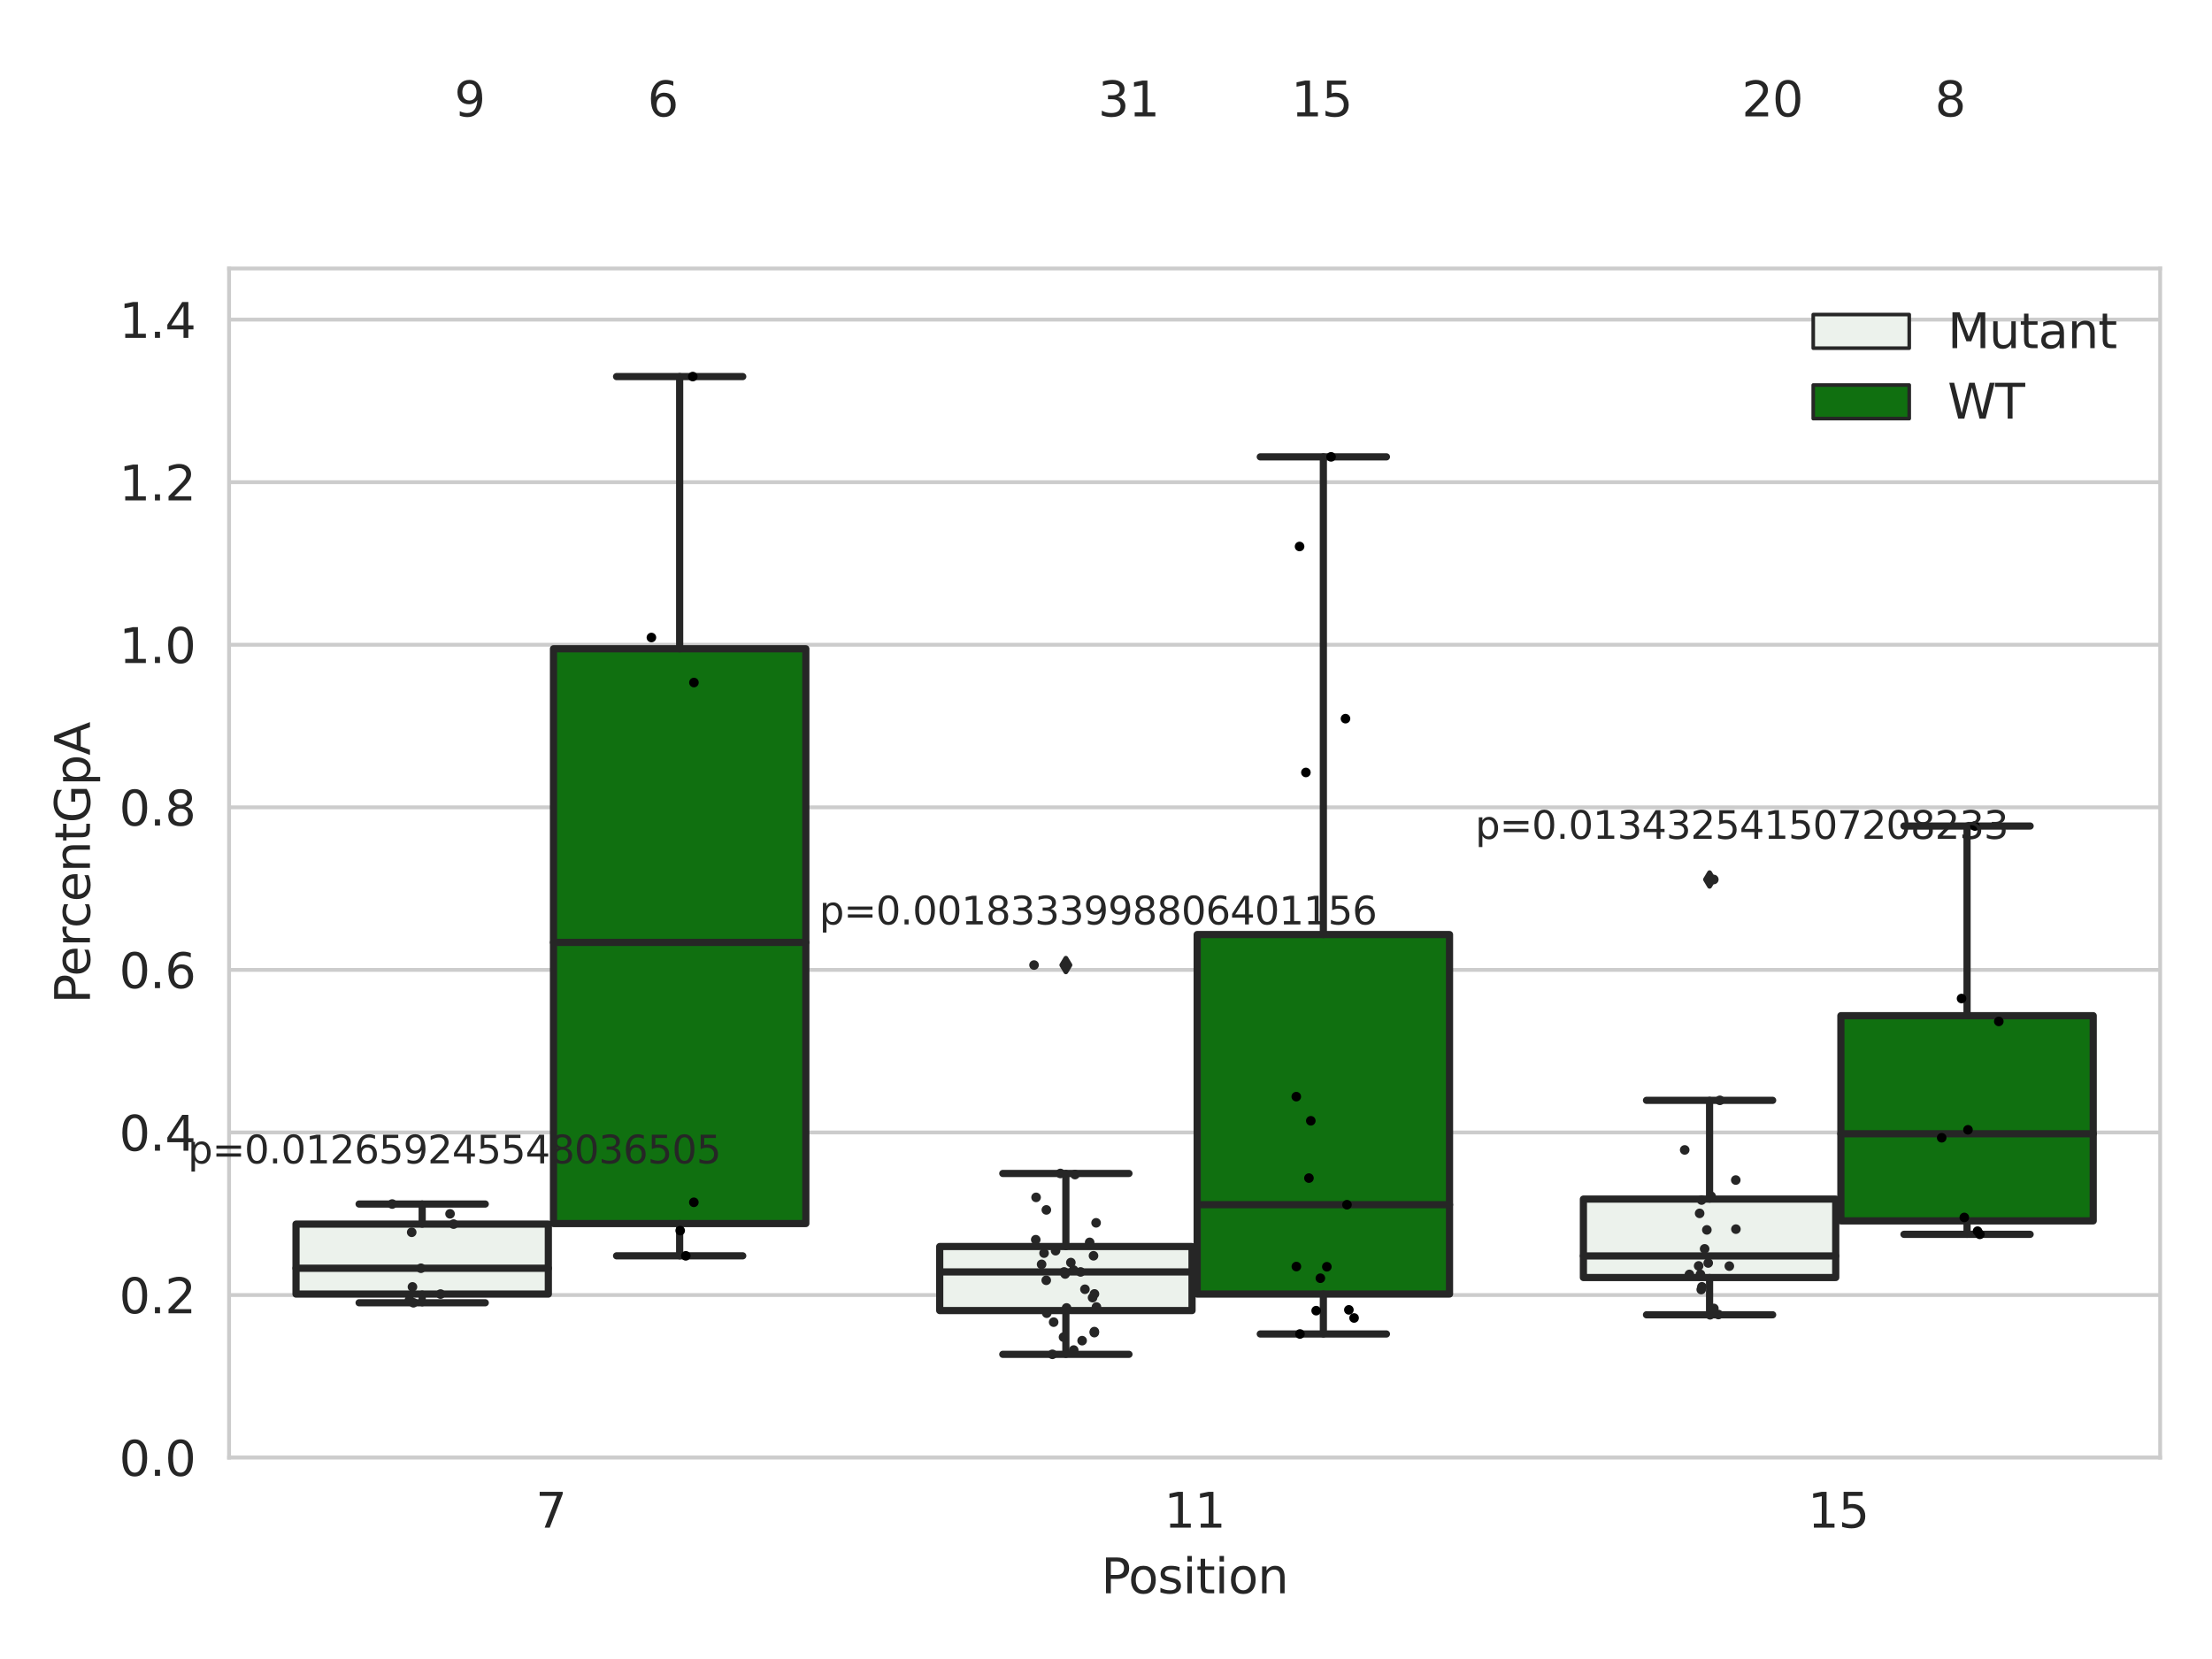 <?xml version="1.0" encoding="utf-8" standalone="no"?>
<!DOCTYPE svg PUBLIC "-//W3C//DTD SVG 1.1//EN"
  "http://www.w3.org/Graphics/SVG/1.1/DTD/svg11.dtd">
<svg xmlns:xlink="http://www.w3.org/1999/xlink" width="460.8pt" height="345.6pt" viewBox="0 0 460.8 345.6" xmlns="http://www.w3.org/2000/svg" version="1.1">
 <defs>
  <style type="text/css">*{stroke-linejoin: round; stroke-linecap: butt}</style>
 </defs>
 <g id="figure_1">
  <g id="patch_1">
   <path d="M 0 345.6 
L 460.8 345.6 
L 460.8 0 
L 0 0 
z
" style="fill: #ffffff"/>
  </g>
  <g id="axes_1">
   <g id="patch_2">
    <path d="M 47.72 303.64 
L 450 303.64 
L 450 55.93 
L 47.72 55.93 
z
" style="fill: #ffffff"/>
   </g>
   <g id="matplotlib.axis_1">
    <g id="xtick_1">
     <g id="text_1">
      <!-- 7 -->
      <g style="fill: #262626" transform="translate(111.585 318.238) scale(0.1 -0.1)">
       <defs>
        <path id="DejaVuSans-37" d="M 525 4666 
L 3525 4666 
L 3525 4397 
L 1831 0 
L 1172 0 
L 2766 4134 
L 525 4134 
L 525 4666 
z
" transform="scale(0.016)"/>
       </defs>
       <use xlink:href="#DejaVuSans-37"/>
      </g>
     </g>
    </g>
    <g id="xtick_2">
     <g id="text_2">
      <!-- 11 -->
      <g style="fill: #262626" transform="translate(242.498 318.238) scale(0.1 -0.1)">
       <defs>
        <path id="DejaVuSans-31" d="M 794 531 
L 1825 531 
L 1825 4091 
L 703 3866 
L 703 4441 
L 1819 4666 
L 2450 4666 
L 2450 531 
L 3481 531 
L 3481 0 
L 794 0 
L 794 531 
z
" transform="scale(0.016)"/>
       </defs>
       <use xlink:href="#DejaVuSans-31"/>
       <use xlink:href="#DejaVuSans-31" x="63.623"/>
      </g>
     </g>
    </g>
    <g id="xtick_3">
     <g id="text_3">
      <!-- 15 -->
      <g style="fill: #262626" transform="translate(376.591 318.238) scale(0.1 -0.1)">
       <defs>
        <path id="DejaVuSans-35" d="M 691 4666 
L 3169 4666 
L 3169 4134 
L 1269 4134 
L 1269 2991 
Q 1406 3038 1543 3061 
Q 1681 3084 1819 3084 
Q 2600 3084 3056 2656 
Q 3513 2228 3513 1497 
Q 3513 744 3044 326 
Q 2575 -91 1722 -91 
Q 1428 -91 1123 -41 
Q 819 9 494 109 
L 494 744 
Q 775 591 1075 516 
Q 1375 441 1709 441 
Q 2250 441 2565 725 
Q 2881 1009 2881 1497 
Q 2881 1984 2565 2268 
Q 2250 2553 1709 2553 
Q 1456 2553 1204 2497 
Q 953 2441 691 2322 
L 691 4666 
z
" transform="scale(0.016)"/>
       </defs>
       <use xlink:href="#DejaVuSans-31"/>
       <use xlink:href="#DejaVuSans-35" x="63.623"/>
      </g>
     </g>
    </g>
    <g id="text_4">
     <!-- Position -->
     <g style="fill: #262626" transform="translate(229.396 331.917) scale(0.1 -0.1)">
      <defs>
       <path id="DejaVuSans-50" d="M 1259 4147 
L 1259 2394 
L 2053 2394 
Q 2494 2394 2734 2622 
Q 2975 2850 2975 3272 
Q 2975 3691 2734 3919 
Q 2494 4147 2053 4147 
L 1259 4147 
z
M 628 4666 
L 2053 4666 
Q 2838 4666 3239 4311 
Q 3641 3956 3641 3272 
Q 3641 2581 3239 2228 
Q 2838 1875 2053 1875 
L 1259 1875 
L 1259 0 
L 628 0 
L 628 4666 
z
" transform="scale(0.016)"/>
       <path id="DejaVuSans-6f" d="M 1959 3097 
Q 1497 3097 1228 2736 
Q 959 2375 959 1747 
Q 959 1119 1226 758 
Q 1494 397 1959 397 
Q 2419 397 2687 759 
Q 2956 1122 2956 1747 
Q 2956 2369 2687 2733 
Q 2419 3097 1959 3097 
z
M 1959 3584 
Q 2709 3584 3137 3096 
Q 3566 2609 3566 1747 
Q 3566 888 3137 398 
Q 2709 -91 1959 -91 
Q 1206 -91 779 398 
Q 353 888 353 1747 
Q 353 2609 779 3096 
Q 1206 3584 1959 3584 
z
" transform="scale(0.016)"/>
       <path id="DejaVuSans-73" d="M 2834 3397 
L 2834 2853 
Q 2591 2978 2328 3040 
Q 2066 3103 1784 3103 
Q 1356 3103 1142 2972 
Q 928 2841 928 2578 
Q 928 2378 1081 2264 
Q 1234 2150 1697 2047 
L 1894 2003 
Q 2506 1872 2764 1633 
Q 3022 1394 3022 966 
Q 3022 478 2636 193 
Q 2250 -91 1575 -91 
Q 1294 -91 989 -36 
Q 684 19 347 128 
L 347 722 
Q 666 556 975 473 
Q 1284 391 1588 391 
Q 1994 391 2212 530 
Q 2431 669 2431 922 
Q 2431 1156 2273 1281 
Q 2116 1406 1581 1522 
L 1381 1569 
Q 847 1681 609 1914 
Q 372 2147 372 2553 
Q 372 3047 722 3315 
Q 1072 3584 1716 3584 
Q 2034 3584 2315 3537 
Q 2597 3491 2834 3397 
z
" transform="scale(0.016)"/>
       <path id="DejaVuSans-69" d="M 603 3500 
L 1178 3500 
L 1178 0 
L 603 0 
L 603 3500 
z
M 603 4863 
L 1178 4863 
L 1178 4134 
L 603 4134 
L 603 4863 
z
" transform="scale(0.016)"/>
       <path id="DejaVuSans-74" d="M 1172 4494 
L 1172 3500 
L 2356 3500 
L 2356 3053 
L 1172 3053 
L 1172 1153 
Q 1172 725 1289 603 
Q 1406 481 1766 481 
L 2356 481 
L 2356 0 
L 1766 0 
Q 1100 0 847 248 
Q 594 497 594 1153 
L 594 3053 
L 172 3053 
L 172 3500 
L 594 3500 
L 594 4494 
L 1172 4494 
z
" transform="scale(0.016)"/>
       <path id="DejaVuSans-6e" d="M 3513 2113 
L 3513 0 
L 2938 0 
L 2938 2094 
Q 2938 2591 2744 2837 
Q 2550 3084 2163 3084 
Q 1697 3084 1428 2787 
Q 1159 2491 1159 1978 
L 1159 0 
L 581 0 
L 581 3500 
L 1159 3500 
L 1159 2956 
Q 1366 3272 1645 3428 
Q 1925 3584 2291 3584 
Q 2894 3584 3203 3211 
Q 3513 2838 3513 2113 
z
" transform="scale(0.016)"/>
      </defs>
      <use xlink:href="#DejaVuSans-50"/>
      <use xlink:href="#DejaVuSans-6f" x="56.678"/>
      <use xlink:href="#DejaVuSans-73" x="117.859"/>
      <use xlink:href="#DejaVuSans-69" x="169.959"/>
      <use xlink:href="#DejaVuSans-74" x="197.742"/>
      <use xlink:href="#DejaVuSans-69" x="236.951"/>
      <use xlink:href="#DejaVuSans-6f" x="264.734"/>
      <use xlink:href="#DejaVuSans-6e" x="325.916"/>
     </g>
    </g>
   </g>
   <g id="matplotlib.axis_2">
    <g id="ytick_1">
     <g id="line2d_1">
      <path d="M 47.72 303.64 
L 450 303.64 
" clip-path="url(#p0ce3bb0655)" style="fill: none; stroke: #cccccc; stroke-width: 0.8; stroke-linecap: round"/>
     </g>
     <g id="text_5">
      <!-- 0.0 -->
      <g style="fill: #262626" transform="translate(24.817 307.439) scale(0.1 -0.1)">
       <defs>
        <path id="DejaVuSans-30" d="M 2034 4250 
Q 1547 4250 1301 3770 
Q 1056 3291 1056 2328 
Q 1056 1369 1301 889 
Q 1547 409 2034 409 
Q 2525 409 2770 889 
Q 3016 1369 3016 2328 
Q 3016 3291 2770 3770 
Q 2525 4250 2034 4250 
z
M 2034 4750 
Q 2819 4750 3233 4129 
Q 3647 3509 3647 2328 
Q 3647 1150 3233 529 
Q 2819 -91 2034 -91 
Q 1250 -91 836 529 
Q 422 1150 422 2328 
Q 422 3509 836 4129 
Q 1250 4750 2034 4750 
z
" transform="scale(0.016)"/>
        <path id="DejaVuSans-2e" d="M 684 794 
L 1344 794 
L 1344 0 
L 684 0 
L 684 794 
z
" transform="scale(0.016)"/>
       </defs>
       <use xlink:href="#DejaVuSans-30"/>
       <use xlink:href="#DejaVuSans-2e" x="63.623"/>
       <use xlink:href="#DejaVuSans-30" x="95.41"/>
      </g>
     </g>
    </g>
    <g id="ytick_2">
     <g id="line2d_2">
      <path d="M 47.72 269.774 
L 450 269.774 
" clip-path="url(#p0ce3bb0655)" style="fill: none; stroke: #cccccc; stroke-width: 0.8; stroke-linecap: round"/>
     </g>
     <g id="text_6">
      <!-- 0.2 -->
      <g style="fill: #262626" transform="translate(24.817 273.574) scale(0.1 -0.1)">
       <defs>
        <path id="DejaVuSans-32" d="M 1228 531 
L 3431 531 
L 3431 0 
L 469 0 
L 469 531 
Q 828 903 1448 1529 
Q 2069 2156 2228 2338 
Q 2531 2678 2651 2914 
Q 2772 3150 2772 3378 
Q 2772 3750 2511 3984 
Q 2250 4219 1831 4219 
Q 1534 4219 1204 4116 
Q 875 4013 500 3803 
L 500 4441 
Q 881 4594 1212 4672 
Q 1544 4750 1819 4750 
Q 2544 4750 2975 4387 
Q 3406 4025 3406 3419 
Q 3406 3131 3298 2873 
Q 3191 2616 2906 2266 
Q 2828 2175 2409 1742 
Q 1991 1309 1228 531 
z
" transform="scale(0.016)"/>
       </defs>
       <use xlink:href="#DejaVuSans-30"/>
       <use xlink:href="#DejaVuSans-2e" x="63.623"/>
       <use xlink:href="#DejaVuSans-32" x="95.41"/>
      </g>
     </g>
    </g>
    <g id="ytick_3">
     <g id="line2d_3">
      <path d="M 47.72 235.909 
L 450 235.909 
" clip-path="url(#p0ce3bb0655)" style="fill: none; stroke: #cccccc; stroke-width: 0.8; stroke-linecap: round"/>
     </g>
     <g id="text_7">
      <!-- 0.4 -->
      <g style="fill: #262626" transform="translate(24.817 239.708) scale(0.1 -0.1)">
       <defs>
        <path id="DejaVuSans-34" d="M 2419 4116 
L 825 1625 
L 2419 1625 
L 2419 4116 
z
M 2253 4666 
L 3047 4666 
L 3047 1625 
L 3713 1625 
L 3713 1100 
L 3047 1100 
L 3047 0 
L 2419 0 
L 2419 1100 
L 313 1100 
L 313 1709 
L 2253 4666 
z
" transform="scale(0.016)"/>
       </defs>
       <use xlink:href="#DejaVuSans-30"/>
       <use xlink:href="#DejaVuSans-2e" x="63.623"/>
       <use xlink:href="#DejaVuSans-34" x="95.41"/>
      </g>
     </g>
    </g>
    <g id="ytick_4">
     <g id="line2d_4">
      <path d="M 47.72 202.043 
L 450 202.043 
" clip-path="url(#p0ce3bb0655)" style="fill: none; stroke: #cccccc; stroke-width: 0.8; stroke-linecap: round"/>
     </g>
     <g id="text_8">
      <!-- 0.6 -->
      <g style="fill: #262626" transform="translate(24.817 205.842) scale(0.1 -0.1)">
       <defs>
        <path id="DejaVuSans-36" d="M 2113 2584 
Q 1688 2584 1439 2293 
Q 1191 2003 1191 1497 
Q 1191 994 1439 701 
Q 1688 409 2113 409 
Q 2538 409 2786 701 
Q 3034 994 3034 1497 
Q 3034 2003 2786 2293 
Q 2538 2584 2113 2584 
z
M 3366 4563 
L 3366 3988 
Q 3128 4100 2886 4159 
Q 2644 4219 2406 4219 
Q 1781 4219 1451 3797 
Q 1122 3375 1075 2522 
Q 1259 2794 1537 2939 
Q 1816 3084 2150 3084 
Q 2853 3084 3261 2657 
Q 3669 2231 3669 1497 
Q 3669 778 3244 343 
Q 2819 -91 2113 -91 
Q 1303 -91 875 529 
Q 447 1150 447 2328 
Q 447 3434 972 4092 
Q 1497 4750 2381 4750 
Q 2619 4750 2861 4703 
Q 3103 4656 3366 4563 
z
" transform="scale(0.016)"/>
       </defs>
       <use xlink:href="#DejaVuSans-30"/>
       <use xlink:href="#DejaVuSans-2e" x="63.623"/>
       <use xlink:href="#DejaVuSans-36" x="95.41"/>
      </g>
     </g>
    </g>
    <g id="ytick_5">
     <g id="line2d_5">
      <path d="M 47.72 168.177 
L 450 168.177 
" clip-path="url(#p0ce3bb0655)" style="fill: none; stroke: #cccccc; stroke-width: 0.8; stroke-linecap: round"/>
     </g>
     <g id="text_9">
      <!-- 0.8 -->
      <g style="fill: #262626" transform="translate(24.817 171.977) scale(0.1 -0.1)">
       <defs>
        <path id="DejaVuSans-38" d="M 2034 2216 
Q 1584 2216 1326 1975 
Q 1069 1734 1069 1313 
Q 1069 891 1326 650 
Q 1584 409 2034 409 
Q 2484 409 2743 651 
Q 3003 894 3003 1313 
Q 3003 1734 2745 1975 
Q 2488 2216 2034 2216 
z
M 1403 2484 
Q 997 2584 770 2862 
Q 544 3141 544 3541 
Q 544 4100 942 4425 
Q 1341 4750 2034 4750 
Q 2731 4750 3128 4425 
Q 3525 4100 3525 3541 
Q 3525 3141 3298 2862 
Q 3072 2584 2669 2484 
Q 3125 2378 3379 2068 
Q 3634 1759 3634 1313 
Q 3634 634 3220 271 
Q 2806 -91 2034 -91 
Q 1263 -91 848 271 
Q 434 634 434 1313 
Q 434 1759 690 2068 
Q 947 2378 1403 2484 
z
M 1172 3481 
Q 1172 3119 1398 2916 
Q 1625 2713 2034 2713 
Q 2441 2713 2670 2916 
Q 2900 3119 2900 3481 
Q 2900 3844 2670 4047 
Q 2441 4250 2034 4250 
Q 1625 4250 1398 4047 
Q 1172 3844 1172 3481 
z
" transform="scale(0.016)"/>
       </defs>
       <use xlink:href="#DejaVuSans-30"/>
       <use xlink:href="#DejaVuSans-2e" x="63.623"/>
       <use xlink:href="#DejaVuSans-38" x="95.41"/>
      </g>
     </g>
    </g>
    <g id="ytick_6">
     <g id="line2d_6">
      <path d="M 47.72 134.312 
L 450 134.312 
" clip-path="url(#p0ce3bb0655)" style="fill: none; stroke: #cccccc; stroke-width: 0.8; stroke-linecap: round"/>
     </g>
     <g id="text_10">
      <!-- 1.0 -->
      <g style="fill: #262626" transform="translate(24.817 138.111) scale(0.1 -0.1)">
       <use xlink:href="#DejaVuSans-31"/>
       <use xlink:href="#DejaVuSans-2e" x="63.623"/>
       <use xlink:href="#DejaVuSans-30" x="95.41"/>
      </g>
     </g>
    </g>
    <g id="ytick_7">
     <g id="line2d_7">
      <path d="M 47.72 100.446 
L 450 100.446 
" clip-path="url(#p0ce3bb0655)" style="fill: none; stroke: #cccccc; stroke-width: 0.8; stroke-linecap: round"/>
     </g>
     <g id="text_11">
      <!-- 1.2 -->
      <g style="fill: #262626" transform="translate(24.817 104.245) scale(0.1 -0.1)">
       <use xlink:href="#DejaVuSans-31"/>
       <use xlink:href="#DejaVuSans-2e" x="63.623"/>
       <use xlink:href="#DejaVuSans-32" x="95.41"/>
      </g>
     </g>
    </g>
    <g id="ytick_8">
     <g id="line2d_8">
      <path d="M 47.72 66.58 
L 450 66.58 
" clip-path="url(#p0ce3bb0655)" style="fill: none; stroke: #cccccc; stroke-width: 0.8; stroke-linecap: round"/>
     </g>
     <g id="text_12">
      <!-- 1.4 -->
      <g style="fill: #262626" transform="translate(24.817 70.38) scale(0.1 -0.1)">
       <use xlink:href="#DejaVuSans-31"/>
       <use xlink:href="#DejaVuSans-2e" x="63.623"/>
       <use xlink:href="#DejaVuSans-34" x="95.41"/>
      </g>
     </g>
    </g>
    <g id="text_13">
     <!-- PercentGpA -->
     <g style="fill: #262626" transform="translate(18.737 209.062) rotate(-90) scale(0.1 -0.1)">
      <defs>
       <path id="DejaVuSans-65" d="M 3597 1894 
L 3597 1613 
L 953 1613 
Q 991 1019 1311 708 
Q 1631 397 2203 397 
Q 2534 397 2845 478 
Q 3156 559 3463 722 
L 3463 178 
Q 3153 47 2828 -22 
Q 2503 -91 2169 -91 
Q 1331 -91 842 396 
Q 353 884 353 1716 
Q 353 2575 817 3079 
Q 1281 3584 2069 3584 
Q 2775 3584 3186 3129 
Q 3597 2675 3597 1894 
z
M 3022 2063 
Q 3016 2534 2758 2815 
Q 2500 3097 2075 3097 
Q 1594 3097 1305 2825 
Q 1016 2553 972 2059 
L 3022 2063 
z
" transform="scale(0.016)"/>
       <path id="DejaVuSans-72" d="M 2631 2963 
Q 2534 3019 2420 3045 
Q 2306 3072 2169 3072 
Q 1681 3072 1420 2755 
Q 1159 2438 1159 1844 
L 1159 0 
L 581 0 
L 581 3500 
L 1159 3500 
L 1159 2956 
Q 1341 3275 1631 3429 
Q 1922 3584 2338 3584 
Q 2397 3584 2469 3576 
Q 2541 3569 2628 3553 
L 2631 2963 
z
" transform="scale(0.016)"/>
       <path id="DejaVuSans-63" d="M 3122 3366 
L 3122 2828 
Q 2878 2963 2633 3030 
Q 2388 3097 2138 3097 
Q 1578 3097 1268 2742 
Q 959 2388 959 1747 
Q 959 1106 1268 751 
Q 1578 397 2138 397 
Q 2388 397 2633 464 
Q 2878 531 3122 666 
L 3122 134 
Q 2881 22 2623 -34 
Q 2366 -91 2075 -91 
Q 1284 -91 818 406 
Q 353 903 353 1747 
Q 353 2603 823 3093 
Q 1294 3584 2113 3584 
Q 2378 3584 2631 3529 
Q 2884 3475 3122 3366 
z
" transform="scale(0.016)"/>
       <path id="DejaVuSans-47" d="M 3809 666 
L 3809 1919 
L 2778 1919 
L 2778 2438 
L 4434 2438 
L 4434 434 
Q 4069 175 3628 42 
Q 3188 -91 2688 -91 
Q 1594 -91 976 548 
Q 359 1188 359 2328 
Q 359 3472 976 4111 
Q 1594 4750 2688 4750 
Q 3144 4750 3555 4637 
Q 3966 4525 4313 4306 
L 4313 3634 
Q 3963 3931 3569 4081 
Q 3175 4231 2741 4231 
Q 1884 4231 1454 3753 
Q 1025 3275 1025 2328 
Q 1025 1384 1454 906 
Q 1884 428 2741 428 
Q 3075 428 3337 486 
Q 3600 544 3809 666 
z
" transform="scale(0.016)"/>
       <path id="DejaVuSans-70" d="M 1159 525 
L 1159 -1331 
L 581 -1331 
L 581 3500 
L 1159 3500 
L 1159 2969 
Q 1341 3281 1617 3432 
Q 1894 3584 2278 3584 
Q 2916 3584 3314 3078 
Q 3713 2572 3713 1747 
Q 3713 922 3314 415 
Q 2916 -91 2278 -91 
Q 1894 -91 1617 61 
Q 1341 213 1159 525 
z
M 3116 1747 
Q 3116 2381 2855 2742 
Q 2594 3103 2138 3103 
Q 1681 3103 1420 2742 
Q 1159 2381 1159 1747 
Q 1159 1113 1420 752 
Q 1681 391 2138 391 
Q 2594 391 2855 752 
Q 3116 1113 3116 1747 
z
" transform="scale(0.016)"/>
       <path id="DejaVuSans-41" d="M 2188 4044 
L 1331 1722 
L 3047 1722 
L 2188 4044 
z
M 1831 4666 
L 2547 4666 
L 4325 0 
L 3669 0 
L 3244 1197 
L 1141 1197 
L 716 0 
L 50 0 
L 1831 4666 
z
" transform="scale(0.016)"/>
      </defs>
      <use xlink:href="#DejaVuSans-50"/>
      <use xlink:href="#DejaVuSans-65" x="56.678"/>
      <use xlink:href="#DejaVuSans-72" x="118.201"/>
      <use xlink:href="#DejaVuSans-63" x="157.064"/>
      <use xlink:href="#DejaVuSans-65" x="212.045"/>
      <use xlink:href="#DejaVuSans-6e" x="273.568"/>
      <use xlink:href="#DejaVuSans-74" x="336.947"/>
      <use xlink:href="#DejaVuSans-47" x="376.156"/>
      <use xlink:href="#DejaVuSans-70" x="453.646"/>
      <use xlink:href="#DejaVuSans-41" x="517.123"/>
     </g>
    </g>
   </g>
   <g id="patch_3">
    <path d="M 61.666 269.579 
L 114.23 269.579 
L 114.23 255.005 
L 61.666 255.005 
L 61.666 269.579 
z
" clip-path="url(#p0ce3bb0655)" style="fill: #ecf2ec; stroke: #262626; stroke-width: 1.5; stroke-linejoin: miter"/>
   </g>
   <g id="patch_4">
    <path d="M 115.303 254.885 
L 167.868 254.885 
L 167.868 135.15 
L 115.303 135.15 
L 115.303 254.885 
z
" clip-path="url(#p0ce3bb0655)" style="fill: #107010; stroke: #262626; stroke-width: 1.5; stroke-linejoin: miter"/>
   </g>
   <g id="patch_5">
    <path d="M 195.759 273.015 
L 248.324 273.015 
L 248.324 259.675 
L 195.759 259.675 
L 195.759 273.015 
z
" clip-path="url(#p0ce3bb0655)" style="fill: #ecf2ec; stroke: #262626; stroke-width: 1.5; stroke-linejoin: miter"/>
   </g>
   <g id="patch_6">
    <path d="M 249.396 269.571 
L 301.961 269.571 
L 301.961 194.683 
L 249.396 194.683 
L 249.396 269.571 
z
" clip-path="url(#p0ce3bb0655)" style="fill: #107010; stroke: #262626; stroke-width: 1.5; stroke-linejoin: miter"/>
   </g>
   <g id="patch_7">
    <path d="M 329.852 266.13 
L 382.417 266.13 
L 382.417 249.795 
L 329.852 249.795 
L 329.852 266.13 
z
" clip-path="url(#p0ce3bb0655)" style="fill: #ecf2ec; stroke: #262626; stroke-width: 1.5; stroke-linejoin: miter"/>
   </g>
   <g id="patch_8">
    <path d="M 383.49 254.331 
L 436.054 254.331 
L 436.054 211.588 
L 383.49 211.588 
L 383.49 254.331 
z
" clip-path="url(#p0ce3bb0655)" style="fill: #107010; stroke: #262626; stroke-width: 1.5; stroke-linejoin: miter"/>
   </g>
   <g id="patch_9">
    <path d="M 114.767 303.64 
L 114.767 303.64 
L 114.767 303.64 
L 114.767 303.64 
z
" clip-path="url(#p0ce3bb0655)" style="fill: #ecf2ec; stroke: #262626; stroke-width: 0.75; stroke-linejoin: miter"/>
   </g>
   <g id="patch_10">
    <path d="M 114.767 303.64 
L 114.767 303.64 
L 114.767 303.64 
L 114.767 303.64 
z
" clip-path="url(#p0ce3bb0655)" style="fill: #107010; stroke: #262626; stroke-width: 0.75; stroke-linejoin: miter"/>
   </g>
   <g id="PathCollection_1"/>
   <g id="PathCollection_2"/>
   <g id="line2d_9">
    <path d="M 87.948 269.579 
L 87.948 271.39 
" clip-path="url(#p0ce3bb0655)" style="fill: none; stroke: #262626; stroke-width: 1.5; stroke-linecap: round"/>
   </g>
   <g id="line2d_10">
    <path d="M 87.948 255.005 
L 87.948 250.822 
" clip-path="url(#p0ce3bb0655)" style="fill: none; stroke: #262626; stroke-width: 1.5; stroke-linecap: round"/>
   </g>
   <g id="line2d_11">
    <path d="M 74.807 271.39 
L 101.089 271.39 
" clip-path="url(#p0ce3bb0655)" style="fill: none; stroke: #262626; stroke-width: 1.5; stroke-linecap: round"/>
   </g>
   <g id="line2d_12">
    <path d="M 74.807 250.822 
L 101.089 250.822 
" clip-path="url(#p0ce3bb0655)" style="fill: none; stroke: #262626; stroke-width: 1.5; stroke-linecap: round"/>
   </g>
   <g id="line2d_13"/>
   <g id="line2d_14">
    <path d="M 141.585 254.885 
L 141.585 261.612 
" clip-path="url(#p0ce3bb0655)" style="fill: none; stroke: #262626; stroke-width: 1.5; stroke-linecap: round"/>
   </g>
   <g id="line2d_15">
    <path d="M 141.585 135.15 
L 141.585 78.449 
" clip-path="url(#p0ce3bb0655)" style="fill: none; stroke: #262626; stroke-width: 1.5; stroke-linecap: round"/>
   </g>
   <g id="line2d_16">
    <path d="M 128.444 261.612 
L 154.726 261.612 
" clip-path="url(#p0ce3bb0655)" style="fill: none; stroke: #262626; stroke-width: 1.5; stroke-linecap: round"/>
   </g>
   <g id="line2d_17">
    <path d="M 128.444 78.449 
L 154.726 78.449 
" clip-path="url(#p0ce3bb0655)" style="fill: none; stroke: #262626; stroke-width: 1.5; stroke-linecap: round"/>
   </g>
   <g id="line2d_18"/>
   <g id="line2d_19">
    <path d="M 222.041 273.015 
L 222.041 282.131 
" clip-path="url(#p0ce3bb0655)" style="fill: none; stroke: #262626; stroke-width: 1.5; stroke-linecap: round"/>
   </g>
   <g id="line2d_20">
    <path d="M 222.041 259.675 
L 222.041 244.452 
" clip-path="url(#p0ce3bb0655)" style="fill: none; stroke: #262626; stroke-width: 1.5; stroke-linecap: round"/>
   </g>
   <g id="line2d_21">
    <path d="M 208.9 282.131 
L 235.182 282.131 
" clip-path="url(#p0ce3bb0655)" style="fill: none; stroke: #262626; stroke-width: 1.5; stroke-linecap: round"/>
   </g>
   <g id="line2d_22">
    <path d="M 208.9 244.452 
L 235.182 244.452 
" clip-path="url(#p0ce3bb0655)" style="fill: none; stroke: #262626; stroke-width: 1.5; stroke-linecap: round"/>
   </g>
   <g id="line2d_23">
    <defs>
     <path id="m2dc730d712" d="M -0 1.414 
L 0.849 0 
L 0 -1.414 
L -0.849 -0 
z
" style="stroke: #262626; stroke-linejoin: miter"/>
    </defs>
    <g clip-path="url(#p0ce3bb0655)">
     <use xlink:href="#m2dc730d712" x="222.041" y="201.038" style="fill: #262626; stroke: #262626; stroke-linejoin: miter"/>
    </g>
   </g>
   <g id="line2d_24">
    <path d="M 275.679 269.571 
L 275.679 277.892 
" clip-path="url(#p0ce3bb0655)" style="fill: none; stroke: #262626; stroke-width: 1.5; stroke-linecap: round"/>
   </g>
   <g id="line2d_25">
    <path d="M 275.679 194.683 
L 275.679 95.17 
" clip-path="url(#p0ce3bb0655)" style="fill: none; stroke: #262626; stroke-width: 1.5; stroke-linecap: round"/>
   </g>
   <g id="line2d_26">
    <path d="M 262.538 277.892 
L 288.82 277.892 
" clip-path="url(#p0ce3bb0655)" style="fill: none; stroke: #262626; stroke-width: 1.5; stroke-linecap: round"/>
   </g>
   <g id="line2d_27">
    <path d="M 262.538 95.17 
L 288.82 95.17 
" clip-path="url(#p0ce3bb0655)" style="fill: none; stroke: #262626; stroke-width: 1.5; stroke-linecap: round"/>
   </g>
   <g id="line2d_28"/>
   <g id="line2d_29">
    <path d="M 356.135 266.13 
L 356.135 273.895 
" clip-path="url(#p0ce3bb0655)" style="fill: none; stroke: #262626; stroke-width: 1.5; stroke-linecap: round"/>
   </g>
   <g id="line2d_30">
    <path d="M 356.135 249.795 
L 356.135 229.222 
" clip-path="url(#p0ce3bb0655)" style="fill: none; stroke: #262626; stroke-width: 1.5; stroke-linecap: round"/>
   </g>
   <g id="line2d_31">
    <path d="M 342.994 273.895 
L 369.276 273.895 
" clip-path="url(#p0ce3bb0655)" style="fill: none; stroke: #262626; stroke-width: 1.5; stroke-linecap: round"/>
   </g>
   <g id="line2d_32">
    <path d="M 342.994 229.222 
L 369.276 229.222 
" clip-path="url(#p0ce3bb0655)" style="fill: none; stroke: #262626; stroke-width: 1.5; stroke-linecap: round"/>
   </g>
   <g id="line2d_33">
    <g clip-path="url(#p0ce3bb0655)">
     <use xlink:href="#m2dc730d712" x="356.135" y="183.214" style="fill: #262626; stroke: #262626; stroke-linejoin: miter"/>
    </g>
   </g>
   <g id="line2d_34">
    <path d="M 409.772 254.331 
L 409.772 257.132 
" clip-path="url(#p0ce3bb0655)" style="fill: none; stroke: #262626; stroke-width: 1.5; stroke-linecap: round"/>
   </g>
   <g id="line2d_35">
    <path d="M 409.772 211.588 
L 409.772 172.078 
" clip-path="url(#p0ce3bb0655)" style="fill: none; stroke: #262626; stroke-width: 1.5; stroke-linecap: round"/>
   </g>
   <g id="line2d_36">
    <path d="M 396.631 257.132 
L 422.913 257.132 
" clip-path="url(#p0ce3bb0655)" style="fill: none; stroke: #262626; stroke-width: 1.5; stroke-linecap: round"/>
   </g>
   <g id="line2d_37">
    <path d="M 396.631 172.078 
L 422.913 172.078 
" clip-path="url(#p0ce3bb0655)" style="fill: none; stroke: #262626; stroke-width: 1.5; stroke-linecap: round"/>
   </g>
   <g id="line2d_38"/>
   <g id="line2d_39">
    <path d="M 61.666 264.198 
L 114.23 264.198 
" clip-path="url(#p0ce3bb0655)" style="fill: none; stroke: #262626; stroke-width: 1.5; stroke-linecap: round"/>
   </g>
   <g id="line2d_40">
    <path d="M 115.303 196.323 
L 167.868 196.323 
" clip-path="url(#p0ce3bb0655)" style="fill: none; stroke: #262626; stroke-width: 1.5; stroke-linecap: round"/>
   </g>
   <g id="line2d_41">
    <path d="M 195.759 264.969 
L 248.324 264.969 
" clip-path="url(#p0ce3bb0655)" style="fill: none; stroke: #262626; stroke-width: 1.5; stroke-linecap: round"/>
   </g>
   <g id="line2d_42">
    <path d="M 249.396 250.963 
L 301.961 250.963 
" clip-path="url(#p0ce3bb0655)" style="fill: none; stroke: #262626; stroke-width: 1.5; stroke-linecap: round"/>
   </g>
   <g id="line2d_43">
    <path d="M 329.852 261.633 
L 382.417 261.633 
" clip-path="url(#p0ce3bb0655)" style="fill: none; stroke: #262626; stroke-width: 1.5; stroke-linecap: round"/>
   </g>
   <g id="line2d_44">
    <path d="M 383.49 236.188 
L 436.054 236.188 
" clip-path="url(#p0ce3bb0655)" style="fill: none; stroke: #262626; stroke-width: 1.5; stroke-linecap: round"/>
   </g>
   <g id="patch_11">
    <path d="M 47.72 303.64 
L 47.72 55.93 
" style="fill: none; stroke: #cccccc; stroke-width: 0.8; stroke-linejoin: miter; stroke-linecap: square"/>
   </g>
   <g id="patch_12">
    <path d="M 450 303.64 
L 450 55.93 
" style="fill: none; stroke: #cccccc; stroke-width: 0.8; stroke-linejoin: miter; stroke-linecap: square"/>
   </g>
   <g id="patch_13">
    <path d="M 47.72 303.64 
L 450 303.64 
" style="fill: none; stroke: #cccccc; stroke-width: 0.8; stroke-linejoin: miter; stroke-linecap: square"/>
   </g>
   <g id="patch_14">
    <path d="M 47.72 55.93 
L 450 55.93 
" style="fill: none; stroke: #cccccc; stroke-width: 0.8; stroke-linejoin: miter; stroke-linecap: square"/>
   </g>
   <g id="PathCollection_3">
    <defs>
     <path id="C0_0_5eb042a256" d="M 0 1 
C 0.265 1 0.52 0.895 0.707 0.707 
C 0.895 0.52 1 0.265 1 -0 
C 1 -0.265 0.895 -0.52 0.707 -0.707 
C 0.52 -0.895 0.265 -1 0 -1 
C -0.265 -1 -0.52 -0.895 -0.707 -0.707 
C -0.895 -0.52 -1 -0.265 -1 0 
C -1 0.265 -0.895 0.52 -0.707 0.707 
C -0.52 0.895 -0.265 1 0 1 
z
"/>
    </defs>
    <g clip-path="url(#p0ce3bb0655)">
     <use xlink:href="#C0_0_5eb042a256" x="85.766" y="256.707" style="fill: #262626"/>
    </g>
    <g clip-path="url(#p0ce3bb0655)">
     <use xlink:href="#C0_0_5eb042a256" x="85.924" y="268.084" style="fill: #262626"/>
    </g>
    <g clip-path="url(#p0ce3bb0655)">
     <use xlink:href="#C0_0_5eb042a256" x="94.49" y="255.005" style="fill: #262626"/>
    </g>
    <g clip-path="url(#p0ce3bb0655)">
     <use xlink:href="#C0_0_5eb042a256" x="91.775" y="269.579" style="fill: #262626"/>
    </g>
    <g clip-path="url(#p0ce3bb0655)">
     <use xlink:href="#C0_0_5eb042a256" x="85.298" y="270.815" style="fill: #262626"/>
    </g>
    <g clip-path="url(#p0ce3bb0655)">
     <use xlink:href="#C0_0_5eb042a256" x="86.121" y="271.39" style="fill: #262626"/>
    </g>
    <g clip-path="url(#p0ce3bb0655)">
     <use xlink:href="#C0_0_5eb042a256" x="87.692" y="264.198" style="fill: #262626"/>
    </g>
    <g clip-path="url(#p0ce3bb0655)">
     <use xlink:href="#C0_0_5eb042a256" x="93.753" y="252.865" style="fill: #262626"/>
    </g>
    <g clip-path="url(#p0ce3bb0655)">
     <use xlink:href="#C0_0_5eb042a256" x="81.701" y="250.822" style="fill: #262626"/>
    </g>
   </g>
   <g id="PathCollection_4">
    <defs>
     <path id="C1_0_7d9bbf249e" d="M 0 1 
C 0.265 1 0.52 0.895 0.707 0.707 
C 0.895 0.52 1 0.265 1 -0 
C 1 -0.265 0.895 -0.52 0.707 -0.707 
C 0.52 -0.895 0.265 -1 0 -1 
C -0.265 -1 -0.52 -0.895 -0.707 -0.707 
C -0.895 -0.52 -1 -0.265 -1 0 
C -1 0.265 -0.895 0.52 -0.707 0.707 
C -0.52 0.895 -0.265 1 0 1 
z
"/>
    </defs>
    <g clip-path="url(#p0ce3bb0655)">
     <use xlink:href="#C1_0_7d9bbf249e" x="144.559" y="142.185"/>
    </g>
    <g clip-path="url(#p0ce3bb0655)">
     <use xlink:href="#C1_0_7d9bbf249e" x="144.541" y="250.46"/>
    </g>
    <g clip-path="url(#p0ce3bb0655)">
     <use xlink:href="#C1_0_7d9bbf249e" x="135.7" y="132.805"/>
    </g>
    <g clip-path="url(#p0ce3bb0655)">
     <use xlink:href="#C1_0_7d9bbf249e" x="144.318" y="78.449"/>
    </g>
    <g clip-path="url(#p0ce3bb0655)">
     <use xlink:href="#C1_0_7d9bbf249e" x="141.697" y="256.359"/>
    </g>
    <g clip-path="url(#p0ce3bb0655)">
     <use xlink:href="#C1_0_7d9bbf249e" x="142.861" y="261.612"/>
    </g>
   </g>
   <g id="PathCollection_5">
    <defs>
     <path id="C2_0_58c55e3849" d="M 0 1 
C 0.265 1 0.52 0.895 0.707 0.707 
C 0.895 0.52 1 0.265 1 -0 
C 1 -0.265 0.895 -0.52 0.707 -0.707 
C 0.52 -0.895 0.265 -1 0 -1 
C -0.265 -1 -0.52 -0.895 -0.707 -0.707 
C -0.895 -0.52 -1 -0.265 -1 0 
C -1 0.265 -0.895 0.52 -0.707 0.707 
C -0.52 0.895 -0.265 1 0 1 
z
"/>
    </defs>
    <g clip-path="url(#p0ce3bb0655)">
     <use xlink:href="#C2_0_58c55e3849" x="223.675" y="281.243" style="fill: #262626"/>
    </g>
    <g clip-path="url(#p0ce3bb0655)">
     <use xlink:href="#C2_0_58c55e3849" x="223.941" y="244.683" style="fill: #262626"/>
    </g>
    <g clip-path="url(#p0ce3bb0655)">
     <use xlink:href="#C2_0_58c55e3849" x="216.984" y="263.388" style="fill: #262626"/>
    </g>
    <g clip-path="url(#p0ce3bb0655)">
     <use xlink:href="#C2_0_58c55e3849" x="223.08" y="263.016" style="fill: #262626"/>
    </g>
    <g clip-path="url(#p0ce3bb0655)">
     <use xlink:href="#C2_0_58c55e3849" x="227.605" y="270.318" style="fill: #262626"/>
    </g>
    <g clip-path="url(#p0ce3bb0655)">
     <use xlink:href="#C2_0_58c55e3849" x="217.951" y="266.708" style="fill: #262626"/>
    </g>
    <g clip-path="url(#p0ce3bb0655)">
     <use xlink:href="#C2_0_58c55e3849" x="228.413" y="272.276" style="fill: #262626"/>
    </g>
    <g clip-path="url(#p0ce3bb0655)">
     <use xlink:href="#C2_0_58c55e3849" x="221.683" y="264.969" style="fill: #262626"/>
    </g>
    <g clip-path="url(#p0ce3bb0655)">
     <use xlink:href="#C2_0_58c55e3849" x="227.979" y="277.397" style="fill: #262626"/>
    </g>
    <g clip-path="url(#p0ce3bb0655)">
     <use xlink:href="#C2_0_58c55e3849" x="223.655" y="264.582" style="fill: #262626"/>
    </g>
    <g clip-path="url(#p0ce3bb0655)">
     <use xlink:href="#C2_0_58c55e3849" x="222.182" y="272.467" style="fill: #262626"/>
    </g>
    <g clip-path="url(#p0ce3bb0655)">
     <use xlink:href="#C2_0_58c55e3849" x="219.232" y="282.131" style="fill: #262626"/>
    </g>
    <g clip-path="url(#p0ce3bb0655)">
     <use xlink:href="#C2_0_58c55e3849" x="221.551" y="278.55" style="fill: #262626"/>
    </g>
    <g clip-path="url(#p0ce3bb0655)">
     <use xlink:href="#C2_0_58c55e3849" x="227.996" y="269.546" style="fill: #262626"/>
    </g>
    <g clip-path="url(#p0ce3bb0655)">
     <use xlink:href="#C2_0_58c55e3849" x="228.337" y="254.737" style="fill: #262626"/>
    </g>
    <g clip-path="url(#p0ce3bb0655)">
     <use xlink:href="#C2_0_58c55e3849" x="215.763" y="258.253" style="fill: #262626"/>
    </g>
    <g clip-path="url(#p0ce3bb0655)">
     <use xlink:href="#C2_0_58c55e3849" x="225.425" y="279.286" style="fill: #262626"/>
    </g>
    <g clip-path="url(#p0ce3bb0655)">
     <use xlink:href="#C2_0_58c55e3849" x="218.053" y="273.564" style="fill: #262626"/>
    </g>
    <g clip-path="url(#p0ce3bb0655)">
     <use xlink:href="#C2_0_58c55e3849" x="217.496" y="261.049" style="fill: #262626"/>
    </g>
    <g clip-path="url(#p0ce3bb0655)">
     <use xlink:href="#C2_0_58c55e3849" x="217.974" y="252.045" style="fill: #262626"/>
    </g>
    <g clip-path="url(#p0ce3bb0655)">
     <use xlink:href="#C2_0_58c55e3849" x="219.494" y="275.428" style="fill: #262626"/>
    </g>
    <g clip-path="url(#p0ce3bb0655)">
     <use xlink:href="#C2_0_58c55e3849" x="215.412" y="201.038" style="fill: #262626"/>
    </g>
    <g clip-path="url(#p0ce3bb0655)">
     <use xlink:href="#C2_0_58c55e3849" x="220.9" y="244.452" style="fill: #262626"/>
    </g>
    <g clip-path="url(#p0ce3bb0655)">
     <use xlink:href="#C2_0_58c55e3849" x="226.011" y="268.576" style="fill: #262626"/>
    </g>
    <g clip-path="url(#p0ce3bb0655)">
     <use xlink:href="#C2_0_58c55e3849" x="221.892" y="265.395" style="fill: #262626"/>
    </g>
    <g clip-path="url(#p0ce3bb0655)">
     <use xlink:href="#C2_0_58c55e3849" x="227.798" y="261.601" style="fill: #262626"/>
    </g>
    <g clip-path="url(#p0ce3bb0655)">
     <use xlink:href="#C2_0_58c55e3849" x="219.895" y="260.546" style="fill: #262626"/>
    </g>
    <g clip-path="url(#p0ce3bb0655)">
     <use xlink:href="#C2_0_58c55e3849" x="226.995" y="258.805" style="fill: #262626"/>
    </g>
    <g clip-path="url(#p0ce3bb0655)">
     <use xlink:href="#C2_0_58c55e3849" x="227.971" y="277.608" style="fill: #262626"/>
    </g>
    <g clip-path="url(#p0ce3bb0655)">
     <use xlink:href="#C2_0_58c55e3849" x="225.104" y="264.968" style="fill: #262626"/>
    </g>
    <g clip-path="url(#p0ce3bb0655)">
     <use xlink:href="#C2_0_58c55e3849" x="215.835" y="249.434" style="fill: #262626"/>
    </g>
   </g>
   <g id="PathCollection_6">
    <defs>
     <path id="C3_0_8f5c003c92" d="M 0 1 
C 0.265 1 0.52 0.895 0.707 0.707 
C 0.895 0.52 1 0.265 1 -0 
C 1 -0.265 0.895 -0.52 0.707 -0.707 
C 0.52 -0.895 0.265 -1 0 -1 
C -0.265 -1 -0.52 -0.895 -0.707 -0.707 
C -0.895 -0.52 -1 -0.265 -1 0 
C -1 0.265 -0.895 0.52 -0.707 0.707 
C -0.52 0.895 -0.265 1 0 1 
z
"/>
    </defs>
    <g clip-path="url(#p0ce3bb0655)">
     <use xlink:href="#C3_0_8f5c003c92" x="282.081" y="274.556"/>
    </g>
    <g clip-path="url(#p0ce3bb0655)">
     <use xlink:href="#C3_0_8f5c003c92" x="275.055" y="266.274"/>
    </g>
    <g clip-path="url(#p0ce3bb0655)">
     <use xlink:href="#C3_0_8f5c003c92" x="272.043" y="160.916"/>
    </g>
    <g clip-path="url(#p0ce3bb0655)">
     <use xlink:href="#C3_0_8f5c003c92" x="270.04" y="228.451"/>
    </g>
    <g clip-path="url(#p0ce3bb0655)">
     <use xlink:href="#C3_0_8f5c003c92" x="274.181" y="273.034"/>
    </g>
    <g clip-path="url(#p0ce3bb0655)">
     <use xlink:href="#C3_0_8f5c003c92" x="280.995" y="272.867"/>
    </g>
    <g clip-path="url(#p0ce3bb0655)">
     <use xlink:href="#C3_0_8f5c003c92" x="280.6" y="250.963"/>
    </g>
    <g clip-path="url(#p0ce3bb0655)">
     <use xlink:href="#C3_0_8f5c003c92" x="272.676" y="245.419"/>
    </g>
    <g clip-path="url(#p0ce3bb0655)">
     <use xlink:href="#C3_0_8f5c003c92" x="277.284" y="95.17"/>
    </g>
    <g clip-path="url(#p0ce3bb0655)">
     <use xlink:href="#C3_0_8f5c003c92" x="270.058" y="263.845"/>
    </g>
    <g clip-path="url(#p0ce3bb0655)">
     <use xlink:href="#C3_0_8f5c003c92" x="280.291" y="149.71"/>
    </g>
    <g clip-path="url(#p0ce3bb0655)">
     <use xlink:href="#C3_0_8f5c003c92" x="270.726" y="113.843"/>
    </g>
    <g clip-path="url(#p0ce3bb0655)">
     <use xlink:href="#C3_0_8f5c003c92" x="276.406" y="263.886"/>
    </g>
    <g clip-path="url(#p0ce3bb0655)">
     <use xlink:href="#C3_0_8f5c003c92" x="273.063" y="233.48"/>
    </g>
    <g clip-path="url(#p0ce3bb0655)">
     <use xlink:href="#C3_0_8f5c003c92" x="270.804" y="277.892"/>
    </g>
   </g>
   <g id="PathCollection_7">
    <defs>
     <path id="C4_0_f4d52e221d" d="M 0 1 
C 0.265 1 0.52 0.895 0.707 0.707 
C 0.895 0.52 1 0.265 1 -0 
C 1 -0.265 0.895 -0.52 0.707 -0.707 
C 0.52 -0.895 0.265 -1 0 -1 
C -0.265 -1 -0.52 -0.895 -0.707 -0.707 
C -0.895 -0.52 -1 -0.265 -1 0 
C -1 0.265 -0.895 0.52 -0.707 0.707 
C -0.52 0.895 -0.265 1 0 1 
z
"/>
    </defs>
    <g clip-path="url(#p0ce3bb0655)">
     <use xlink:href="#C4_0_f4d52e221d" x="357.98" y="273.84" style="fill: #262626"/>
    </g>
    <g clip-path="url(#p0ce3bb0655)">
     <use xlink:href="#C4_0_f4d52e221d" x="356.243" y="273.895" style="fill: #262626"/>
    </g>
    <g clip-path="url(#p0ce3bb0655)">
     <use xlink:href="#C4_0_f4d52e221d" x="358.279" y="229.222" style="fill: #262626"/>
    </g>
    <g clip-path="url(#p0ce3bb0655)">
     <use xlink:href="#C4_0_f4d52e221d" x="355.104" y="260.159" style="fill: #262626"/>
    </g>
    <g clip-path="url(#p0ce3bb0655)">
     <use xlink:href="#C4_0_f4d52e221d" x="351.935" y="265.484" style="fill: #262626"/>
    </g>
    <g clip-path="url(#p0ce3bb0655)">
     <use xlink:href="#C4_0_f4d52e221d" x="355.569" y="256.209" style="fill: #262626"/>
    </g>
    <g clip-path="url(#p0ce3bb0655)">
     <use xlink:href="#C4_0_f4d52e221d" x="354.466" y="249.993" style="fill: #262626"/>
    </g>
    <g clip-path="url(#p0ce3bb0655)">
     <use xlink:href="#C4_0_f4d52e221d" x="356.461" y="249.202" style="fill: #262626"/>
    </g>
    <g clip-path="url(#p0ce3bb0655)">
     <use xlink:href="#C4_0_f4d52e221d" x="350.954" y="239.549" style="fill: #262626"/>
    </g>
    <g clip-path="url(#p0ce3bb0655)">
     <use xlink:href="#C4_0_f4d52e221d" x="360.252" y="263.755" style="fill: #262626"/>
    </g>
    <g clip-path="url(#p0ce3bb0655)">
     <use xlink:href="#C4_0_f4d52e221d" x="361.623" y="256.052" style="fill: #262626"/>
    </g>
    <g clip-path="url(#p0ce3bb0655)">
     <use xlink:href="#C4_0_f4d52e221d" x="353.86" y="263.71" style="fill: #262626"/>
    </g>
    <g clip-path="url(#p0ce3bb0655)">
     <use xlink:href="#C4_0_f4d52e221d" x="354.397" y="268.638" style="fill: #262626"/>
    </g>
    <g clip-path="url(#p0ce3bb0655)">
     <use xlink:href="#C4_0_f4d52e221d" x="354.065" y="252.766" style="fill: #262626"/>
    </g>
    <g clip-path="url(#p0ce3bb0655)">
     <use xlink:href="#C4_0_f4d52e221d" x="357.031" y="272.57" style="fill: #262626"/>
    </g>
    <g clip-path="url(#p0ce3bb0655)">
     <use xlink:href="#C4_0_f4d52e221d" x="357.016" y="183.214" style="fill: #262626"/>
    </g>
    <g clip-path="url(#p0ce3bb0655)">
     <use xlink:href="#C4_0_f4d52e221d" x="355.852" y="263.107" style="fill: #262626"/>
    </g>
    <g clip-path="url(#p0ce3bb0655)">
     <use xlink:href="#C4_0_f4d52e221d" x="361.592" y="245.827" style="fill: #262626"/>
    </g>
    <g clip-path="url(#p0ce3bb0655)">
     <use xlink:href="#C4_0_f4d52e221d" x="354.23" y="265.464" style="fill: #262626"/>
    </g>
    <g clip-path="url(#p0ce3bb0655)">
     <use xlink:href="#C4_0_f4d52e221d" x="354.54" y="268.066" style="fill: #262626"/>
    </g>
   </g>
   <g id="PathCollection_8">
    <defs>
     <path id="C5_0_1179620652" d="M 0 1 
C 0.265 1 0.52 0.895 0.707 0.707 
C 0.895 0.52 1 0.265 1 -0 
C 1 -0.265 0.895 -0.52 0.707 -0.707 
C 0.52 -0.895 0.265 -1 0 -1 
C -0.265 -1 -0.52 -0.895 -0.707 -0.707 
C -0.895 -0.52 -1 -0.265 -1 0 
C -1 0.265 -0.895 0.52 -0.707 0.707 
C -0.52 0.895 -0.265 1 0 1 
z
"/>
    </defs>
    <g clip-path="url(#p0ce3bb0655)">
     <use xlink:href="#C5_0_1179620652" x="409.966" y="235.36"/>
    </g>
    <g clip-path="url(#p0ce3bb0655)">
     <use xlink:href="#C5_0_1179620652" x="404.491" y="237.016"/>
    </g>
    <g clip-path="url(#p0ce3bb0655)">
     <use xlink:href="#C5_0_1179620652" x="411.958" y="256.473"/>
    </g>
    <g clip-path="url(#p0ce3bb0655)">
     <use xlink:href="#C5_0_1179620652" x="416.385" y="212.781"/>
    </g>
    <g clip-path="url(#p0ce3bb0655)">
     <use xlink:href="#C5_0_1179620652" x="409.201" y="253.617"/>
    </g>
    <g clip-path="url(#p0ce3bb0655)">
     <use xlink:href="#C5_0_1179620652" x="412.442" y="257.132"/>
    </g>
    <g clip-path="url(#p0ce3bb0655)">
     <use xlink:href="#C5_0_1179620652" x="408.627" y="208.01"/>
    </g>
    <g clip-path="url(#p0ce3bb0655)">
     <use xlink:href="#C5_0_1179620652" x="411.408" y="172.078"/>
    </g>
   </g>
   <g id="text_14">
    <!-- 9 -->
    <g style="fill: #262626" transform="translate(94.653 24.248) scale(0.1 -0.1)">
     <defs>
      <path id="DejaVuSans-39" d="M 703 97 
L 703 672 
Q 941 559 1184 500 
Q 1428 441 1663 441 
Q 2288 441 2617 861 
Q 2947 1281 2994 2138 
Q 2813 1869 2534 1725 
Q 2256 1581 1919 1581 
Q 1219 1581 811 2004 
Q 403 2428 403 3163 
Q 403 3881 828 4315 
Q 1253 4750 1959 4750 
Q 2769 4750 3195 4129 
Q 3622 3509 3622 2328 
Q 3622 1225 3098 567 
Q 2575 -91 1691 -91 
Q 1453 -91 1209 -44 
Q 966 3 703 97 
z
M 1959 2075 
Q 2384 2075 2632 2365 
Q 2881 2656 2881 3163 
Q 2881 3666 2632 3958 
Q 2384 4250 1959 4250 
Q 1534 4250 1286 3958 
Q 1038 3666 1038 3163 
Q 1038 2656 1286 2365 
Q 1534 2075 1959 2075 
z
" transform="scale(0.016)"/>
     </defs>
     <use xlink:href="#DejaVuSans-39"/>
    </g>
   </g>
   <g id="text_15">
    <!-- p=0.012659245548036505 -->
    <g style="fill: #262626" transform="translate(39.135 242.356) scale(0.08 -0.08)">
     <defs>
      <path id="DejaVuSans-3d" d="M 678 2906 
L 4684 2906 
L 4684 2381 
L 678 2381 
L 678 2906 
z
M 678 1631 
L 4684 1631 
L 4684 1100 
L 678 1100 
L 678 1631 
z
" transform="scale(0.016)"/>
      <path id="DejaVuSans-33" d="M 2597 2516 
Q 3050 2419 3304 2112 
Q 3559 1806 3559 1356 
Q 3559 666 3084 287 
Q 2609 -91 1734 -91 
Q 1441 -91 1130 -33 
Q 819 25 488 141 
L 488 750 
Q 750 597 1062 519 
Q 1375 441 1716 441 
Q 2309 441 2620 675 
Q 2931 909 2931 1356 
Q 2931 1769 2642 2001 
Q 2353 2234 1838 2234 
L 1294 2234 
L 1294 2753 
L 1863 2753 
Q 2328 2753 2575 2939 
Q 2822 3125 2822 3475 
Q 2822 3834 2567 4026 
Q 2313 4219 1838 4219 
Q 1578 4219 1281 4162 
Q 984 4106 628 3988 
L 628 4550 
Q 988 4650 1302 4700 
Q 1616 4750 1894 4750 
Q 2613 4750 3031 4423 
Q 3450 4097 3450 3541 
Q 3450 3153 3228 2886 
Q 3006 2619 2597 2516 
z
" transform="scale(0.016)"/>
     </defs>
     <use xlink:href="#DejaVuSans-70"/>
     <use xlink:href="#DejaVuSans-3d" x="63.477"/>
     <use xlink:href="#DejaVuSans-30" x="147.266"/>
     <use xlink:href="#DejaVuSans-2e" x="210.889"/>
     <use xlink:href="#DejaVuSans-30" x="242.676"/>
     <use xlink:href="#DejaVuSans-31" x="306.299"/>
     <use xlink:href="#DejaVuSans-32" x="369.922"/>
     <use xlink:href="#DejaVuSans-36" x="433.545"/>
     <use xlink:href="#DejaVuSans-35" x="497.168"/>
     <use xlink:href="#DejaVuSans-39" x="560.791"/>
     <use xlink:href="#DejaVuSans-32" x="624.414"/>
     <use xlink:href="#DejaVuSans-34" x="688.037"/>
     <use xlink:href="#DejaVuSans-35" x="751.66"/>
     <use xlink:href="#DejaVuSans-35" x="815.283"/>
     <use xlink:href="#DejaVuSans-34" x="878.906"/>
     <use xlink:href="#DejaVuSans-38" x="942.529"/>
     <use xlink:href="#DejaVuSans-30" x="1006.152"/>
     <use xlink:href="#DejaVuSans-33" x="1069.775"/>
     <use xlink:href="#DejaVuSans-36" x="1133.398"/>
     <use xlink:href="#DejaVuSans-35" x="1197.021"/>
     <use xlink:href="#DejaVuSans-30" x="1260.645"/>
     <use xlink:href="#DejaVuSans-35" x="1324.268"/>
    </g>
   </g>
   <g id="text_16">
    <!-- 6 -->
    <g style="fill: #262626" transform="translate(134.881 24.248) scale(0.1 -0.1)">
     <use xlink:href="#DejaVuSans-36"/>
    </g>
   </g>
   <g id="text_17">
    <!-- 31 -->
    <g style="fill: #262626" transform="translate(228.746 24.248) scale(0.1 -0.1)">
     <use xlink:href="#DejaVuSans-33"/>
     <use xlink:href="#DejaVuSans-31" x="63.623"/>
    </g>
   </g>
   <g id="text_18">
    <!-- p=0.0018333998806401156 -->
    <g style="fill: #262626" transform="translate(170.684 192.572) scale(0.08 -0.08)">
     <use xlink:href="#DejaVuSans-70"/>
     <use xlink:href="#DejaVuSans-3d" x="63.477"/>
     <use xlink:href="#DejaVuSans-30" x="147.266"/>
     <use xlink:href="#DejaVuSans-2e" x="210.889"/>
     <use xlink:href="#DejaVuSans-30" x="242.676"/>
     <use xlink:href="#DejaVuSans-30" x="306.299"/>
     <use xlink:href="#DejaVuSans-31" x="369.922"/>
     <use xlink:href="#DejaVuSans-38" x="433.545"/>
     <use xlink:href="#DejaVuSans-33" x="497.168"/>
     <use xlink:href="#DejaVuSans-33" x="560.791"/>
     <use xlink:href="#DejaVuSans-33" x="624.414"/>
     <use xlink:href="#DejaVuSans-39" x="688.037"/>
     <use xlink:href="#DejaVuSans-39" x="751.66"/>
     <use xlink:href="#DejaVuSans-38" x="815.283"/>
     <use xlink:href="#DejaVuSans-38" x="878.906"/>
     <use xlink:href="#DejaVuSans-30" x="942.529"/>
     <use xlink:href="#DejaVuSans-36" x="1006.152"/>
     <use xlink:href="#DejaVuSans-34" x="1069.775"/>
     <use xlink:href="#DejaVuSans-30" x="1133.398"/>
     <use xlink:href="#DejaVuSans-31" x="1197.021"/>
     <use xlink:href="#DejaVuSans-31" x="1260.645"/>
     <use xlink:href="#DejaVuSans-35" x="1324.268"/>
     <use xlink:href="#DejaVuSans-36" x="1387.891"/>
    </g>
   </g>
   <g id="text_19">
    <!-- 15 -->
    <g style="fill: #262626" transform="translate(268.974 24.248) scale(0.1 -0.1)">
     <use xlink:href="#DejaVuSans-31"/>
     <use xlink:href="#DejaVuSans-35" x="63.623"/>
    </g>
   </g>
   <g id="text_20">
    <!-- 20 -->
    <g style="fill: #262626" transform="translate(362.839 24.248) scale(0.1 -0.1)">
     <use xlink:href="#DejaVuSans-32"/>
     <use xlink:href="#DejaVuSans-30" x="63.623"/>
    </g>
   </g>
   <g id="text_21">
    <!-- p=0.013432541507208233 -->
    <g style="fill: #262626" transform="translate(307.322 174.747) scale(0.08 -0.08)">
     <use xlink:href="#DejaVuSans-70"/>
     <use xlink:href="#DejaVuSans-3d" x="63.477"/>
     <use xlink:href="#DejaVuSans-30" x="147.266"/>
     <use xlink:href="#DejaVuSans-2e" x="210.889"/>
     <use xlink:href="#DejaVuSans-30" x="242.676"/>
     <use xlink:href="#DejaVuSans-31" x="306.299"/>
     <use xlink:href="#DejaVuSans-33" x="369.922"/>
     <use xlink:href="#DejaVuSans-34" x="433.545"/>
     <use xlink:href="#DejaVuSans-33" x="497.168"/>
     <use xlink:href="#DejaVuSans-32" x="560.791"/>
     <use xlink:href="#DejaVuSans-35" x="624.414"/>
     <use xlink:href="#DejaVuSans-34" x="688.037"/>
     <use xlink:href="#DejaVuSans-31" x="751.66"/>
     <use xlink:href="#DejaVuSans-35" x="815.283"/>
     <use xlink:href="#DejaVuSans-30" x="878.906"/>
     <use xlink:href="#DejaVuSans-37" x="942.529"/>
     <use xlink:href="#DejaVuSans-32" x="1006.152"/>
     <use xlink:href="#DejaVuSans-30" x="1069.775"/>
     <use xlink:href="#DejaVuSans-38" x="1133.398"/>
     <use xlink:href="#DejaVuSans-32" x="1197.021"/>
     <use xlink:href="#DejaVuSans-33" x="1260.645"/>
     <use xlink:href="#DejaVuSans-33" x="1324.268"/>
    </g>
   </g>
   <g id="text_22">
    <!-- 8 -->
    <g style="fill: #262626" transform="translate(403.067 24.248) scale(0.1 -0.1)">
     <use xlink:href="#DejaVuSans-38"/>
    </g>
   </g>
   <g id="legend_1">
    <g id="patch_15">
     <path d="M 377.728 72.529 
L 397.728 72.529 
L 397.728 65.529 
L 377.728 65.529 
z
" style="fill: #ecf2ec; stroke: #262626; stroke-width: 0.75; stroke-linejoin: miter"/>
    </g>
    <g id="text_23">
     <!-- Mutant -->
     <g style="fill: #262626" transform="translate(405.728 72.529) scale(0.1 -0.1)">
      <defs>
       <path id="DejaVuSans-4d" d="M 628 4666 
L 1569 4666 
L 2759 1491 
L 3956 4666 
L 4897 4666 
L 4897 0 
L 4281 0 
L 4281 4097 
L 3078 897 
L 2444 897 
L 1241 4097 
L 1241 0 
L 628 0 
L 628 4666 
z
" transform="scale(0.016)"/>
       <path id="DejaVuSans-75" d="M 544 1381 
L 544 3500 
L 1119 3500 
L 1119 1403 
Q 1119 906 1312 657 
Q 1506 409 1894 409 
Q 2359 409 2629 706 
Q 2900 1003 2900 1516 
L 2900 3500 
L 3475 3500 
L 3475 0 
L 2900 0 
L 2900 538 
Q 2691 219 2414 64 
Q 2138 -91 1772 -91 
Q 1169 -91 856 284 
Q 544 659 544 1381 
z
M 1991 3584 
L 1991 3584 
z
" transform="scale(0.016)"/>
       <path id="DejaVuSans-61" d="M 2194 1759 
Q 1497 1759 1228 1600 
Q 959 1441 959 1056 
Q 959 750 1161 570 
Q 1363 391 1709 391 
Q 2188 391 2477 730 
Q 2766 1069 2766 1631 
L 2766 1759 
L 2194 1759 
z
M 3341 1997 
L 3341 0 
L 2766 0 
L 2766 531 
Q 2569 213 2275 61 
Q 1981 -91 1556 -91 
Q 1019 -91 701 211 
Q 384 513 384 1019 
Q 384 1609 779 1909 
Q 1175 2209 1959 2209 
L 2766 2209 
L 2766 2266 
Q 2766 2663 2505 2880 
Q 2244 3097 1772 3097 
Q 1472 3097 1187 3025 
Q 903 2953 641 2809 
L 641 3341 
Q 956 3463 1253 3523 
Q 1550 3584 1831 3584 
Q 2591 3584 2966 3190 
Q 3341 2797 3341 1997 
z
" transform="scale(0.016)"/>
      </defs>
      <use xlink:href="#DejaVuSans-4d"/>
      <use xlink:href="#DejaVuSans-75" x="86.279"/>
      <use xlink:href="#DejaVuSans-74" x="149.658"/>
      <use xlink:href="#DejaVuSans-61" x="188.867"/>
      <use xlink:href="#DejaVuSans-6e" x="250.146"/>
      <use xlink:href="#DejaVuSans-74" x="313.525"/>
     </g>
    </g>
    <g id="patch_16">
     <path d="M 377.728 87.207 
L 397.728 87.207 
L 397.728 80.207 
L 377.728 80.207 
z
" style="fill: #107010; stroke: #262626; stroke-width: 0.75; stroke-linejoin: miter"/>
    </g>
    <g id="text_24">
     <!-- WT -->
     <g style="fill: #262626" transform="translate(405.728 87.207) scale(0.1 -0.1)">
      <defs>
       <path id="DejaVuSans-57" d="M 213 4666 
L 850 4666 
L 1831 722 
L 2809 4666 
L 3519 4666 
L 4500 722 
L 5478 4666 
L 6119 4666 
L 4947 0 
L 4153 0 
L 3169 4050 
L 2175 0 
L 1381 0 
L 213 4666 
z
" transform="scale(0.016)"/>
       <path id="DejaVuSans-54" d="M -19 4666 
L 3928 4666 
L 3928 4134 
L 2272 4134 
L 2272 0 
L 1638 0 
L 1638 4134 
L -19 4134 
L -19 4666 
z
" transform="scale(0.016)"/>
      </defs>
      <use xlink:href="#DejaVuSans-57"/>
      <use xlink:href="#DejaVuSans-54" x="98.877"/>
     </g>
    </g>
   </g>
  </g>
 </g>
 <defs>
  <clipPath id="p0ce3bb0655">
   <rect x="47.72" y="55.93" width="402.28" height="247.71"/>
  </clipPath>
 </defs>
</svg>
